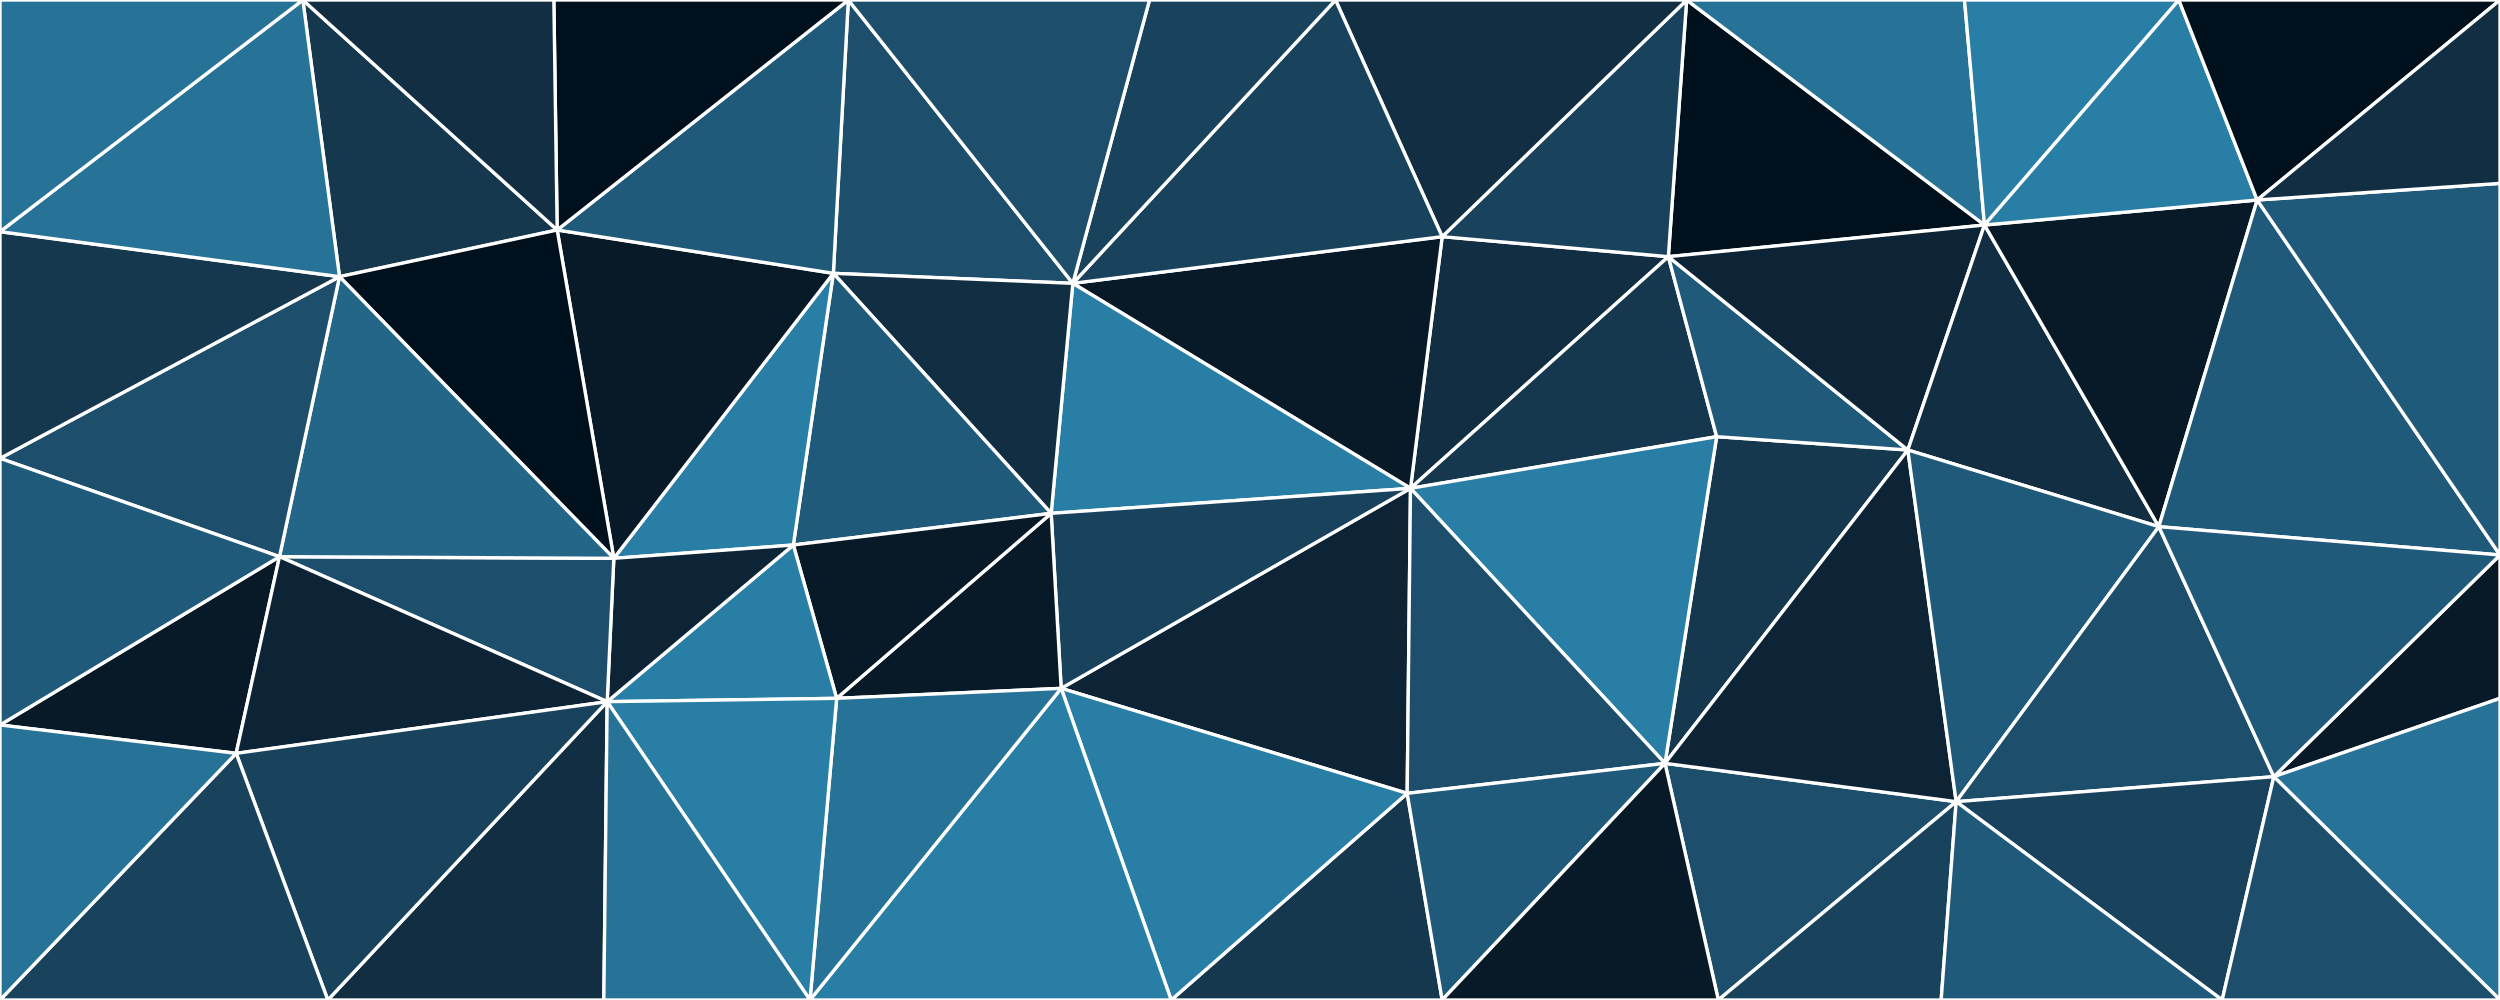 <svg id="visual" viewBox="0 0 1500 600" width="1500" height="600" xmlns="http://www.w3.org/2000/svg" xmlns:xlink="http://www.w3.org/1999/xlink" version="1.1"><rect x="0" y="0" width="1500" height="600" fill="#808080" stroke="none"/><g stroke-width="2" stroke-linejoin="bevel"><path d="M846.3 293L1001 154L865.3 142Z" fill="#112e42" stroke="#FFFFFF"></path><path d="M846.3 293L1030 262L1001 154Z" fill="#15384f" stroke="#FFFFFF"></path><path d="M999 458L1144.7 270L1030 262Z" fill="#15384f" stroke="#FFFFFF"></path><path d="M1030 262L1144.7 270L1001 154Z" fill="#205a7a" stroke="#FFFFFF"></path><path d="M1190.7 135L1012 0L1001 154Z" fill="#00101c" stroke="#FFFFFF"></path><path d="M1001 154L1012 0L865.3 142Z" fill="#19435d" stroke="#FFFFFF"></path><path d="M846.3 293L999 458L1030 262Z" fill="#297ea6" stroke="#FFFFFF"></path><path d="M1012 0L801.3 0L865.3 142Z" fill="#112e42" stroke="#FFFFFF"></path><path d="M865.3 142L643.7 170L846.3 293Z" fill="#081a28" stroke="#FFFFFF"></path><path d="M636.7 413L844.3 476L846.3 293Z" fill="#0c2435" stroke="#FFFFFF"></path><path d="M846.3 293L844.3 476L999 458Z" fill="#1d4e6b" stroke="#FFFFFF"></path><path d="M1144.7 270L1190.7 135L1001 154Z" fill="#0c2435" stroke="#FFFFFF"></path><path d="M801.3 0L643.7 170L865.3 142Z" fill="#19435d" stroke="#FFFFFF"></path><path d="M643.7 170L630.7 308L846.3 293Z" fill="#297ea6" stroke="#FFFFFF"></path><path d="M801.3 0L689.7 0L643.7 170Z" fill="#19435d" stroke="#FFFFFF"></path><path d="M1190.7 135L1178.7 0L1012 0Z" fill="#277297" stroke="#FFFFFF"></path><path d="M630.7 308L636.7 413L846.3 293Z" fill="#19435d" stroke="#FFFFFF"></path><path d="M1031 600L1173.7 481L999 458Z" fill="#1d4e6b" stroke="#FFFFFF"></path><path d="M999 458L1173.7 481L1144.7 270Z" fill="#0c2435" stroke="#FFFFFF"></path><path d="M1144.7 270L1295.3 316L1190.7 135Z" fill="#112e42" stroke="#FFFFFF"></path><path d="M702.7 600L865.3 600L844.3 476Z" fill="#15384f" stroke="#FFFFFF"></path><path d="M844.3 476L865.3 600L999 458Z" fill="#205a7a" stroke="#FFFFFF"></path><path d="M1173.7 481L1295.3 316L1144.7 270Z" fill="#205a7a" stroke="#FFFFFF"></path><path d="M1190.7 135L1307.3 0L1178.7 0Z" fill="#297ea6" stroke="#FFFFFF"></path><path d="M865.3 600L1031 600L999 458Z" fill="#081a28" stroke="#FFFFFF"></path><path d="M509 0L500 164L643.7 170Z" fill="#1d4e6b" stroke="#FFFFFF"></path><path d="M643.7 170L500 164L630.7 308Z" fill="#112e42" stroke="#FFFFFF"></path><path d="M630.7 308L502 419L636.7 413Z" fill="#081a28" stroke="#FFFFFF"></path><path d="M636.7 413L702.7 600L844.3 476Z" fill="#297ea6" stroke="#FFFFFF"></path><path d="M486 600L702.7 600L636.7 413Z" fill="#297ea6" stroke="#FFFFFF"></path><path d="M1295.3 316L1354.3 120L1190.7 135Z" fill="#081a28" stroke="#FFFFFF"></path><path d="M1031 600L1164.7 600L1173.7 481Z" fill="#19435d" stroke="#FFFFFF"></path><path d="M1173.7 481L1364.3 466L1295.3 316Z" fill="#1d4e6b" stroke="#FFFFFF"></path><path d="M1354.3 120L1307.3 0L1190.7 135Z" fill="#297ea6" stroke="#FFFFFF"></path><path d="M500 164L476 327L630.7 308Z" fill="#205a7a" stroke="#FFFFFF"></path><path d="M476 327L502 419L630.7 308Z" fill="#081a28" stroke="#FFFFFF"></path><path d="M689.7 0L509 0L643.7 170Z" fill="#1d4e6b" stroke="#FFFFFF"></path><path d="M500 164L368.3 335L476 327Z" fill="#297ea6" stroke="#FFFFFF"></path><path d="M1333.3 600L1364.3 466L1173.7 481Z" fill="#19435d" stroke="#FFFFFF"></path><path d="M1295.3 316L1500 333L1354.3 120Z" fill="#205a7a" stroke="#FFFFFF"></path><path d="M1164.7 600L1333.3 600L1173.7 481Z" fill="#205a7a" stroke="#FFFFFF"></path><path d="M334.3 138L368.3 335L500 164Z" fill="#081a28" stroke="#FFFFFF"></path><path d="M476 327L364.3 421L502 419Z" fill="#297ea6" stroke="#FFFFFF"></path><path d="M502 419L486 600L636.7 413Z" fill="#277297" stroke="#FFFFFF"></path><path d="M364.3 421L486 600L502 419Z" fill="#297ea6" stroke="#FFFFFF"></path><path d="M1500 419L1500 333L1364.3 466Z" fill="#081a28" stroke="#FFFFFF"></path><path d="M1364.3 466L1500 333L1295.3 316Z" fill="#205a7a" stroke="#FFFFFF"></path><path d="M1354.3 120L1500 0L1307.3 0Z" fill="#00101c" stroke="#FFFFFF"></path><path d="M1500 333L1500 110L1354.3 120Z" fill="#205a7a" stroke="#FFFFFF"></path><path d="M368.3 335L364.3 421L476 327Z" fill="#0c2435" stroke="#FFFFFF"></path><path d="M509 0L334.3 138L500 164Z" fill="#205a7a" stroke="#FFFFFF"></path><path d="M368.3 335L167.7 334L364.3 421Z" fill="#1d4e6b" stroke="#FFFFFF"></path><path d="M1500 600L1500 419L1364.3 466Z" fill="#277297" stroke="#FFFFFF"></path><path d="M1500 110L1500 0L1354.3 120Z" fill="#112e42" stroke="#FFFFFF"></path><path d="M509 0L332.3 0L334.3 138Z" fill="#00101c" stroke="#FFFFFF"></path><path d="M196.7 600L362.3 600L364.3 421Z" fill="#112e42" stroke="#FFFFFF"></path><path d="M364.3 421L362.3 600L486 600Z" fill="#277297" stroke="#FFFFFF"></path><path d="M1333.3 600L1500 600L1364.3 466Z" fill="#1d4e6b" stroke="#FFFFFF"></path><path d="M181.7 0L203.7 166L334.3 138Z" fill="#15384f" stroke="#FFFFFF"></path><path d="M334.3 138L203.7 166L368.3 335Z" fill="#00101c" stroke="#FFFFFF"></path><path d="M203.7 166L167.7 334L368.3 335Z" fill="#246688" stroke="#FFFFFF"></path><path d="M332.3 0L181.7 0L334.3 138Z" fill="#112e42" stroke="#FFFFFF"></path><path d="M203.7 166L0 275L167.7 334Z" fill="#1d4e6b" stroke="#FFFFFF"></path><path d="M0 435L141.7 452L167.7 334Z" fill="#081a28" stroke="#FFFFFF"></path><path d="M167.7 334L141.7 452L364.3 421Z" fill="#0c2435" stroke="#FFFFFF"></path><path d="M141.7 452L196.7 600L364.3 421Z" fill="#19435d" stroke="#FFFFFF"></path><path d="M0 139L0 275L203.7 166Z" fill="#15384f" stroke="#FFFFFF"></path><path d="M141.7 452L0 600L196.7 600Z" fill="#19435d" stroke="#FFFFFF"></path><path d="M181.7 0L0 139L203.7 166Z" fill="#277297" stroke="#FFFFFF"></path><path d="M0 275L0 435L167.7 334Z" fill="#205a7a" stroke="#FFFFFF"></path><path d="M181.7 0L0 0L0 139Z" fill="#277297" stroke="#FFFFFF"></path><path d="M0 435L0 600L141.7 452Z" fill="#277297" stroke="#FFFFFF"></path></g></svg>